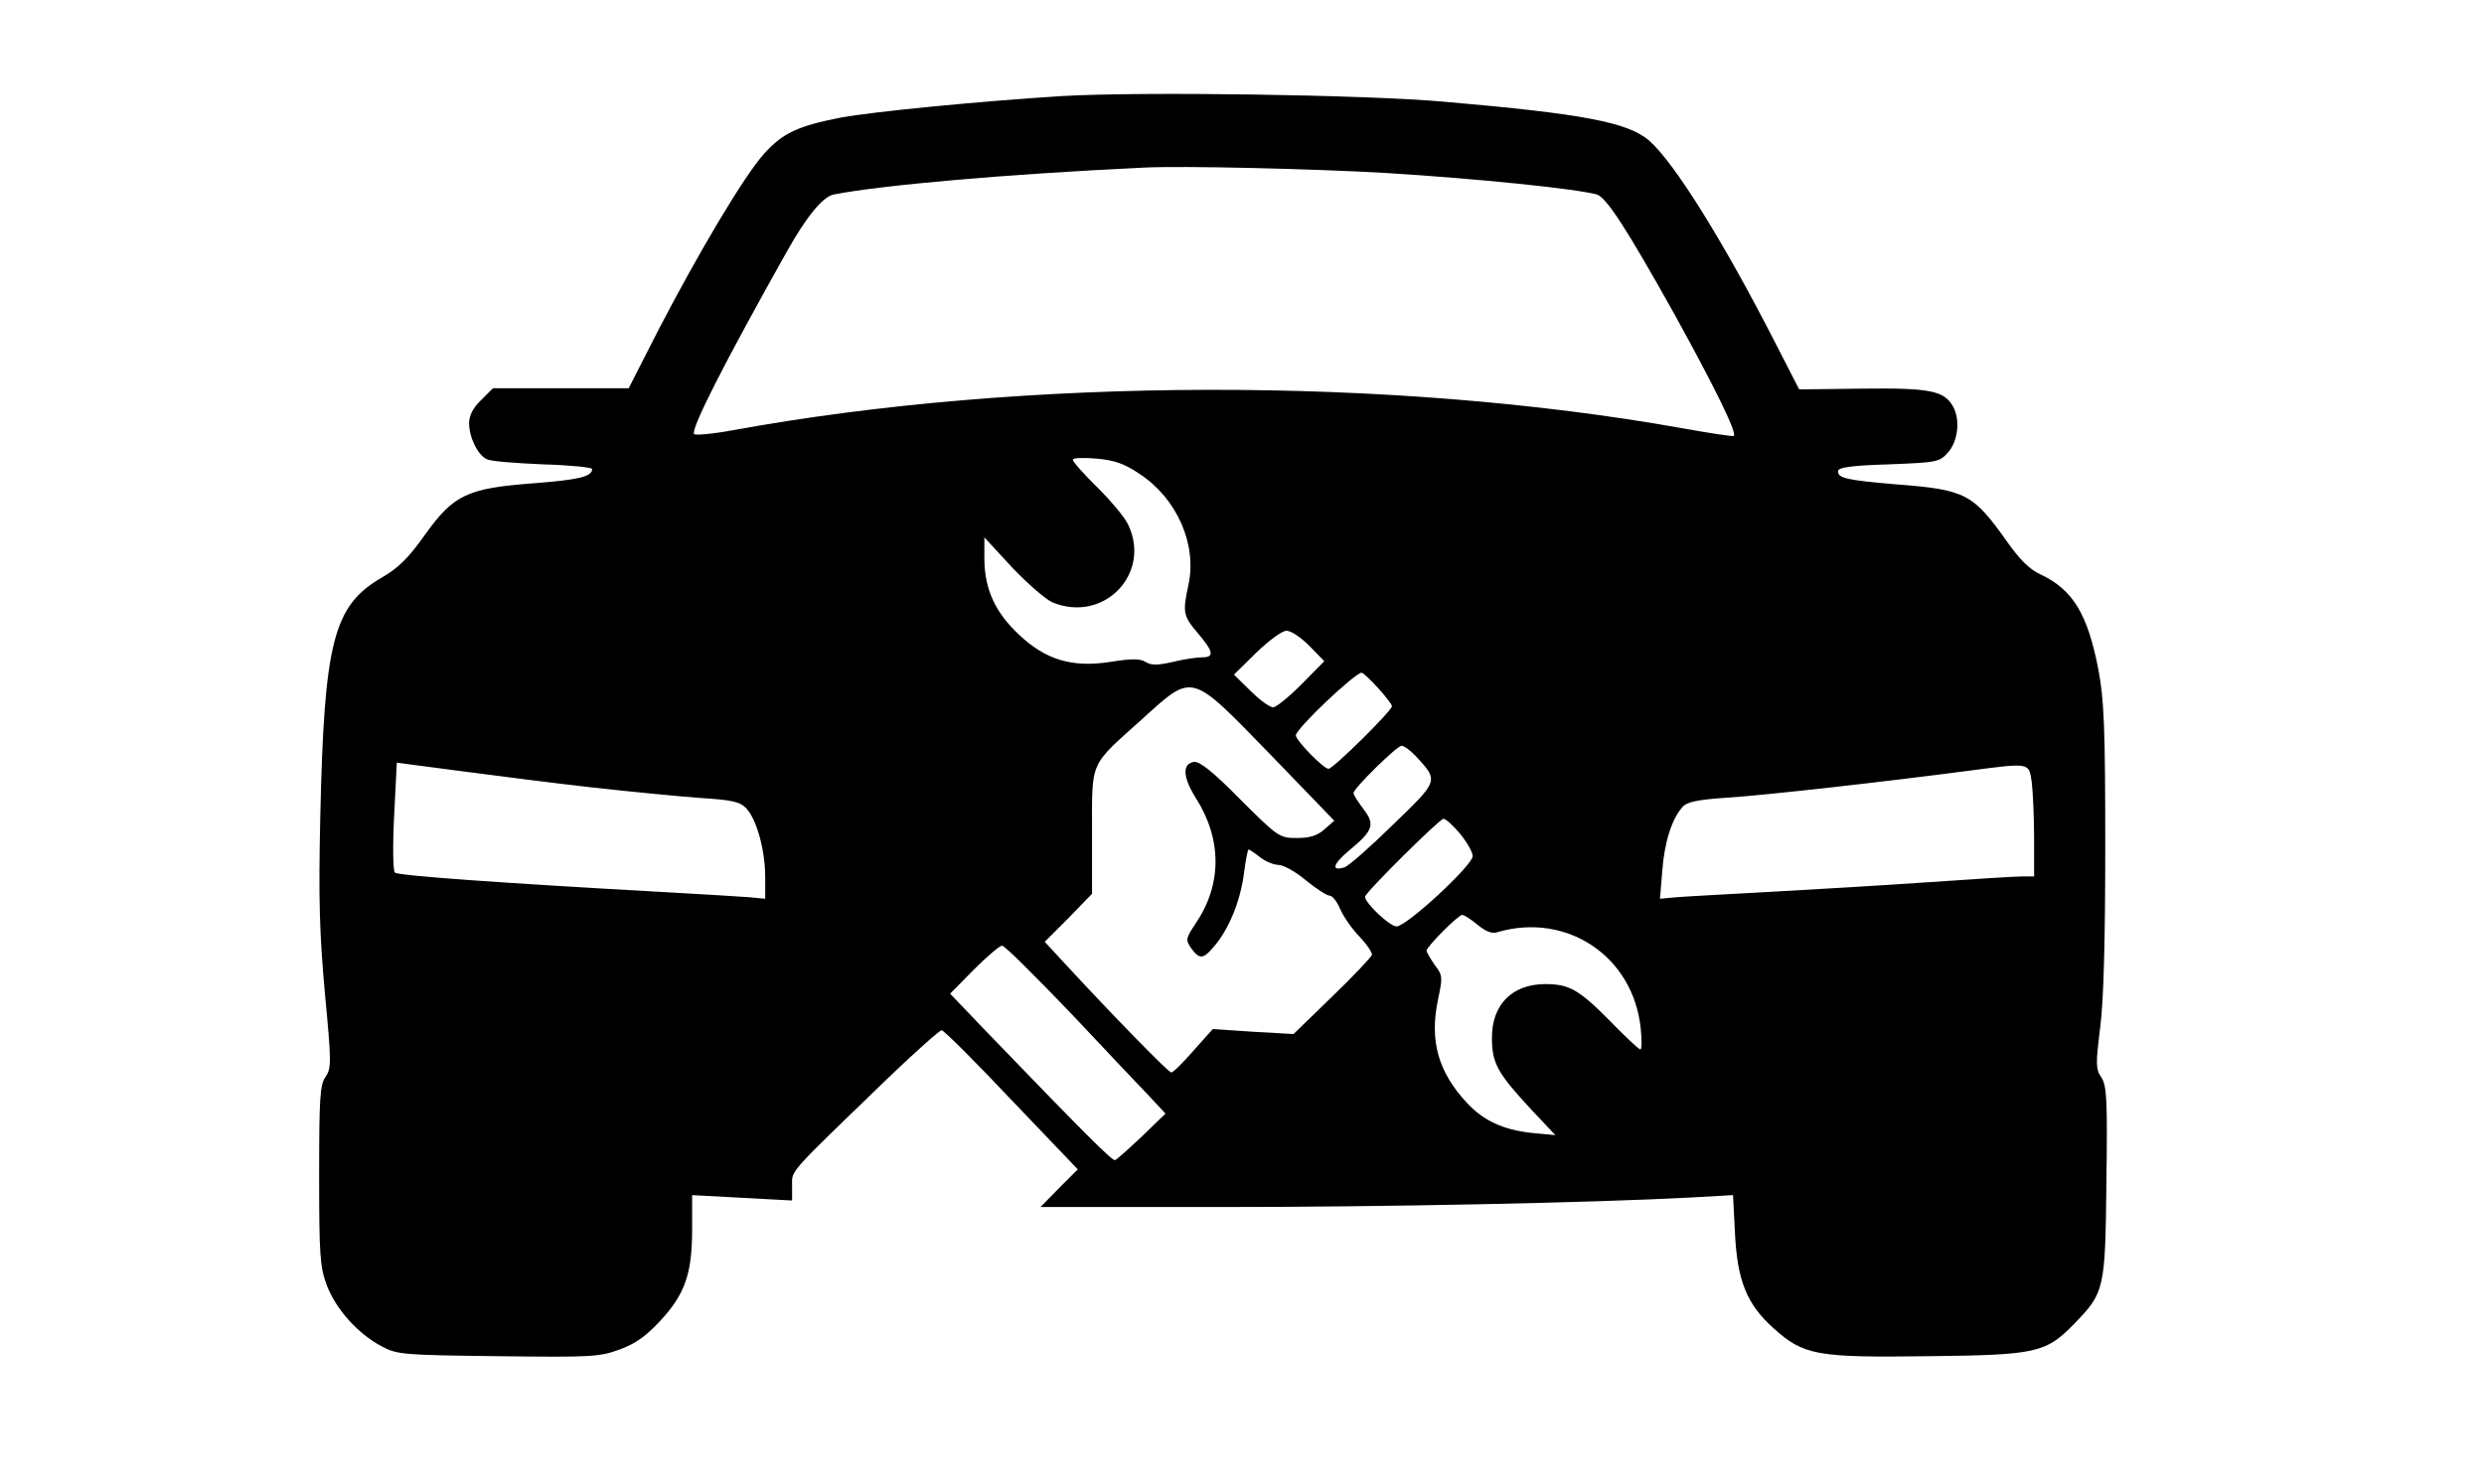 <?xml version="1.0" standalone="no"?>
<!DOCTYPE svg PUBLIC "-//W3C//DTD SVG 20010904//EN"
 "http://www.w3.org/TR/2001/REC-SVG-20010904/DTD/svg10.dtd">
<svg version="1.0" xmlns="http://www.w3.org/2000/svg"
 width="646pt" height="386pt" viewBox="0 0 646 386"
 preserveAspectRatio="xMidYMid meet">

<g transform="translate(0,386) scale(0.1,-0.1)"
fill="#000000" stroke="none">
<path d="M2760 3610 c-219 -14 -486 -40 -574 -56 -112 -22 -150 -40 -199 -94
-52 -58 -169 -255 -274 -457 l-78 -153 -177 0 -176 0 -31 -31 c-21 -20 -31
-40 -31 -60 0 -37 23 -84 47 -94 10 -5 75 -10 146 -13 70 -2 127 -8 127 -12 0
-20 -35 -28 -150 -37 -175 -13 -210 -30 -284 -133 -43 -61 -70 -88 -114 -113
-125 -73 -149 -167 -159 -620 -5 -217 -2 -306 12 -461 17 -180 17 -194 2 -217
-15 -20 -17 -55 -17 -256 0 -209 2 -238 20 -287 24 -62 80 -125 142 -158 41
-22 54 -23 304 -26 244 -3 263 -2 317 18 41 15 69 36 105 75 64 69 82 123 82
237 l0 89 130 -7 130 -7 0 38 c0 42 -16 24 252 283 70 67 132 122 137 122 5 0
87 -81 181 -181 l173 -181 -49 -49 -48 -49 466 0 c428 0 970 11 1229 25 l106
6 5 -98 c6 -125 31 -186 100 -248 79 -71 112 -77 405 -73 280 3 304 9 377 84
79 81 81 89 84 367 3 218 1 252 -13 274 -15 22 -15 35 -3 131 9 72 13 226 13
472 0 308 -3 380 -18 459 -28 144 -66 207 -151 247 -27 12 -54 39 -85 83 -90
127 -108 137 -290 151 -129 11 -151 16 -151 34 0 10 33 15 132 18 128 5 132 6
155 32 25 29 31 83 13 117 -23 43 -61 50 -236 48 l-165 -2 -61 119 c-137 268
-265 473 -330 529 -56 47 -171 69 -528 100 -209 19 -797 27 -1000 15z m845
-200 c241 -15 494 -41 548 -56 25 -8 78 -90 202 -312 103 -187 163 -308 154
-316 -2 -2 -62 7 -134 20 -757 135 -1711 133 -2468 -5 -54 -10 -100 -14 -102
-10 -9 13 82 191 241 474 52 93 94 143 122 149 122 24 447 53 807 70 99 5 440
-3 630 -14z m-641 -783 c97 -64 149 -183 127 -287 -16 -74 -14 -82 24 -127 41
-48 44 -63 11 -63 -14 0 -48 -5 -76 -12 -40 -9 -56 -9 -71 0 -14 9 -36 9 -92
0 -99 -15 -167 5 -237 71 -62 58 -89 118 -90 195 l0 58 72 -78 c40 -42 87 -83
105 -91 133 -55 258 74 197 202 -8 18 -44 61 -79 96 -36 35 -65 68 -65 73 0 5
27 6 61 3 47 -4 73 -13 113 -40z m441 -447 l39 -40 -59 -60 c-33 -33 -66 -60
-74 -60 -9 0 -35 19 -58 42 l-44 43 58 57 c32 31 67 57 78 57 12 1 38 -17 60
-39z m179 -110 c20 -22 36 -43 36 -47 0 -12 -153 -163 -165 -163 -13 0 -85 74
-85 87 0 17 153 162 171 163 4 0 23 -18 43 -40z m-281 -172 l167 -173 -25 -22
c-19 -17 -39 -23 -72 -23 -45 0 -49 2 -147 100 -71 72 -106 100 -121 98 -31
-5 -29 -40 5 -94 68 -107 68 -224 1 -324 -28 -42 -28 -45 -13 -67 23 -31 32
-29 66 13 36 46 64 118 72 189 4 30 9 55 11 55 3 0 16 -9 30 -20 14 -11 36
-20 48 -20 13 0 45 -18 71 -40 27 -22 55 -40 62 -40 7 0 19 -15 27 -34 8 -19
30 -51 50 -72 20 -21 34 -42 33 -48 -2 -6 -48 -55 -104 -109 l-100 -97 -105 6
-105 7 -50 -56 c-27 -31 -53 -57 -58 -57 -7 0 -149 145 -280 287 l-49 53 62
62 61 63 0 161 c0 188 -8 169 131 294 133 120 123 123 332 -92z m379 -5 c60
-65 60 -63 -59 -178 -59 -58 -116 -108 -126 -111 -36 -12 -31 8 11 43 63 52
69 68 38 108 -14 19 -26 37 -26 42 0 12 113 123 125 123 6 0 23 -12 37 -27z
m-2137 -82 c99 -11 224 -23 278 -27 82 -5 102 -10 118 -27 27 -29 49 -109 49
-178 l0 -57 -42 4 c-24 2 -128 8 -233 14 -412 23 -680 42 -688 50 -5 4 -6 71
-2 147 l7 139 167 -22 c91 -12 247 -32 346 -43z m3739 13 c3 -26 6 -91 6 -145
l0 -99 -32 0 c-18 0 -127 -7 -243 -15 -115 -8 -300 -19 -410 -25 -110 -6 -220
-12 -244 -14 l-44 -4 6 72 c5 73 25 137 53 167 11 13 40 19 117 24 96 6 415
42 627 70 162 21 156 22 164 -31z m-1486 -134 c17 -21 32 -47 32 -57 0 -24
-172 -183 -198 -183 -18 0 -82 61 -82 77 0 11 194 203 204 203 6 0 26 -18 44
-40z m45 -236 c21 -17 37 -24 51 -19 181 53 354 -63 373 -251 3 -30 3 -54 -1
-54 -4 0 -40 34 -80 75 -79 80 -105 95 -167 95 -86 0 -139 -53 -139 -139 0
-67 14 -92 101 -186 l64 -68 -63 6 c-73 8 -125 32 -168 79 -74 80 -97 161 -74
269 12 57 12 62 -9 89 -11 16 -21 33 -21 37 0 10 82 93 93 93 5 0 23 -12 40
-26z m-1057 -231 c92 -98 185 -196 207 -219 l38 -41 -61 -59 c-34 -32 -65 -60
-70 -62 -7 -3 -77 67 -343 343 l-86 90 62 63 c34 34 67 62 73 62 7 0 87 -80
180 -177z"/>
</g>
</svg>
